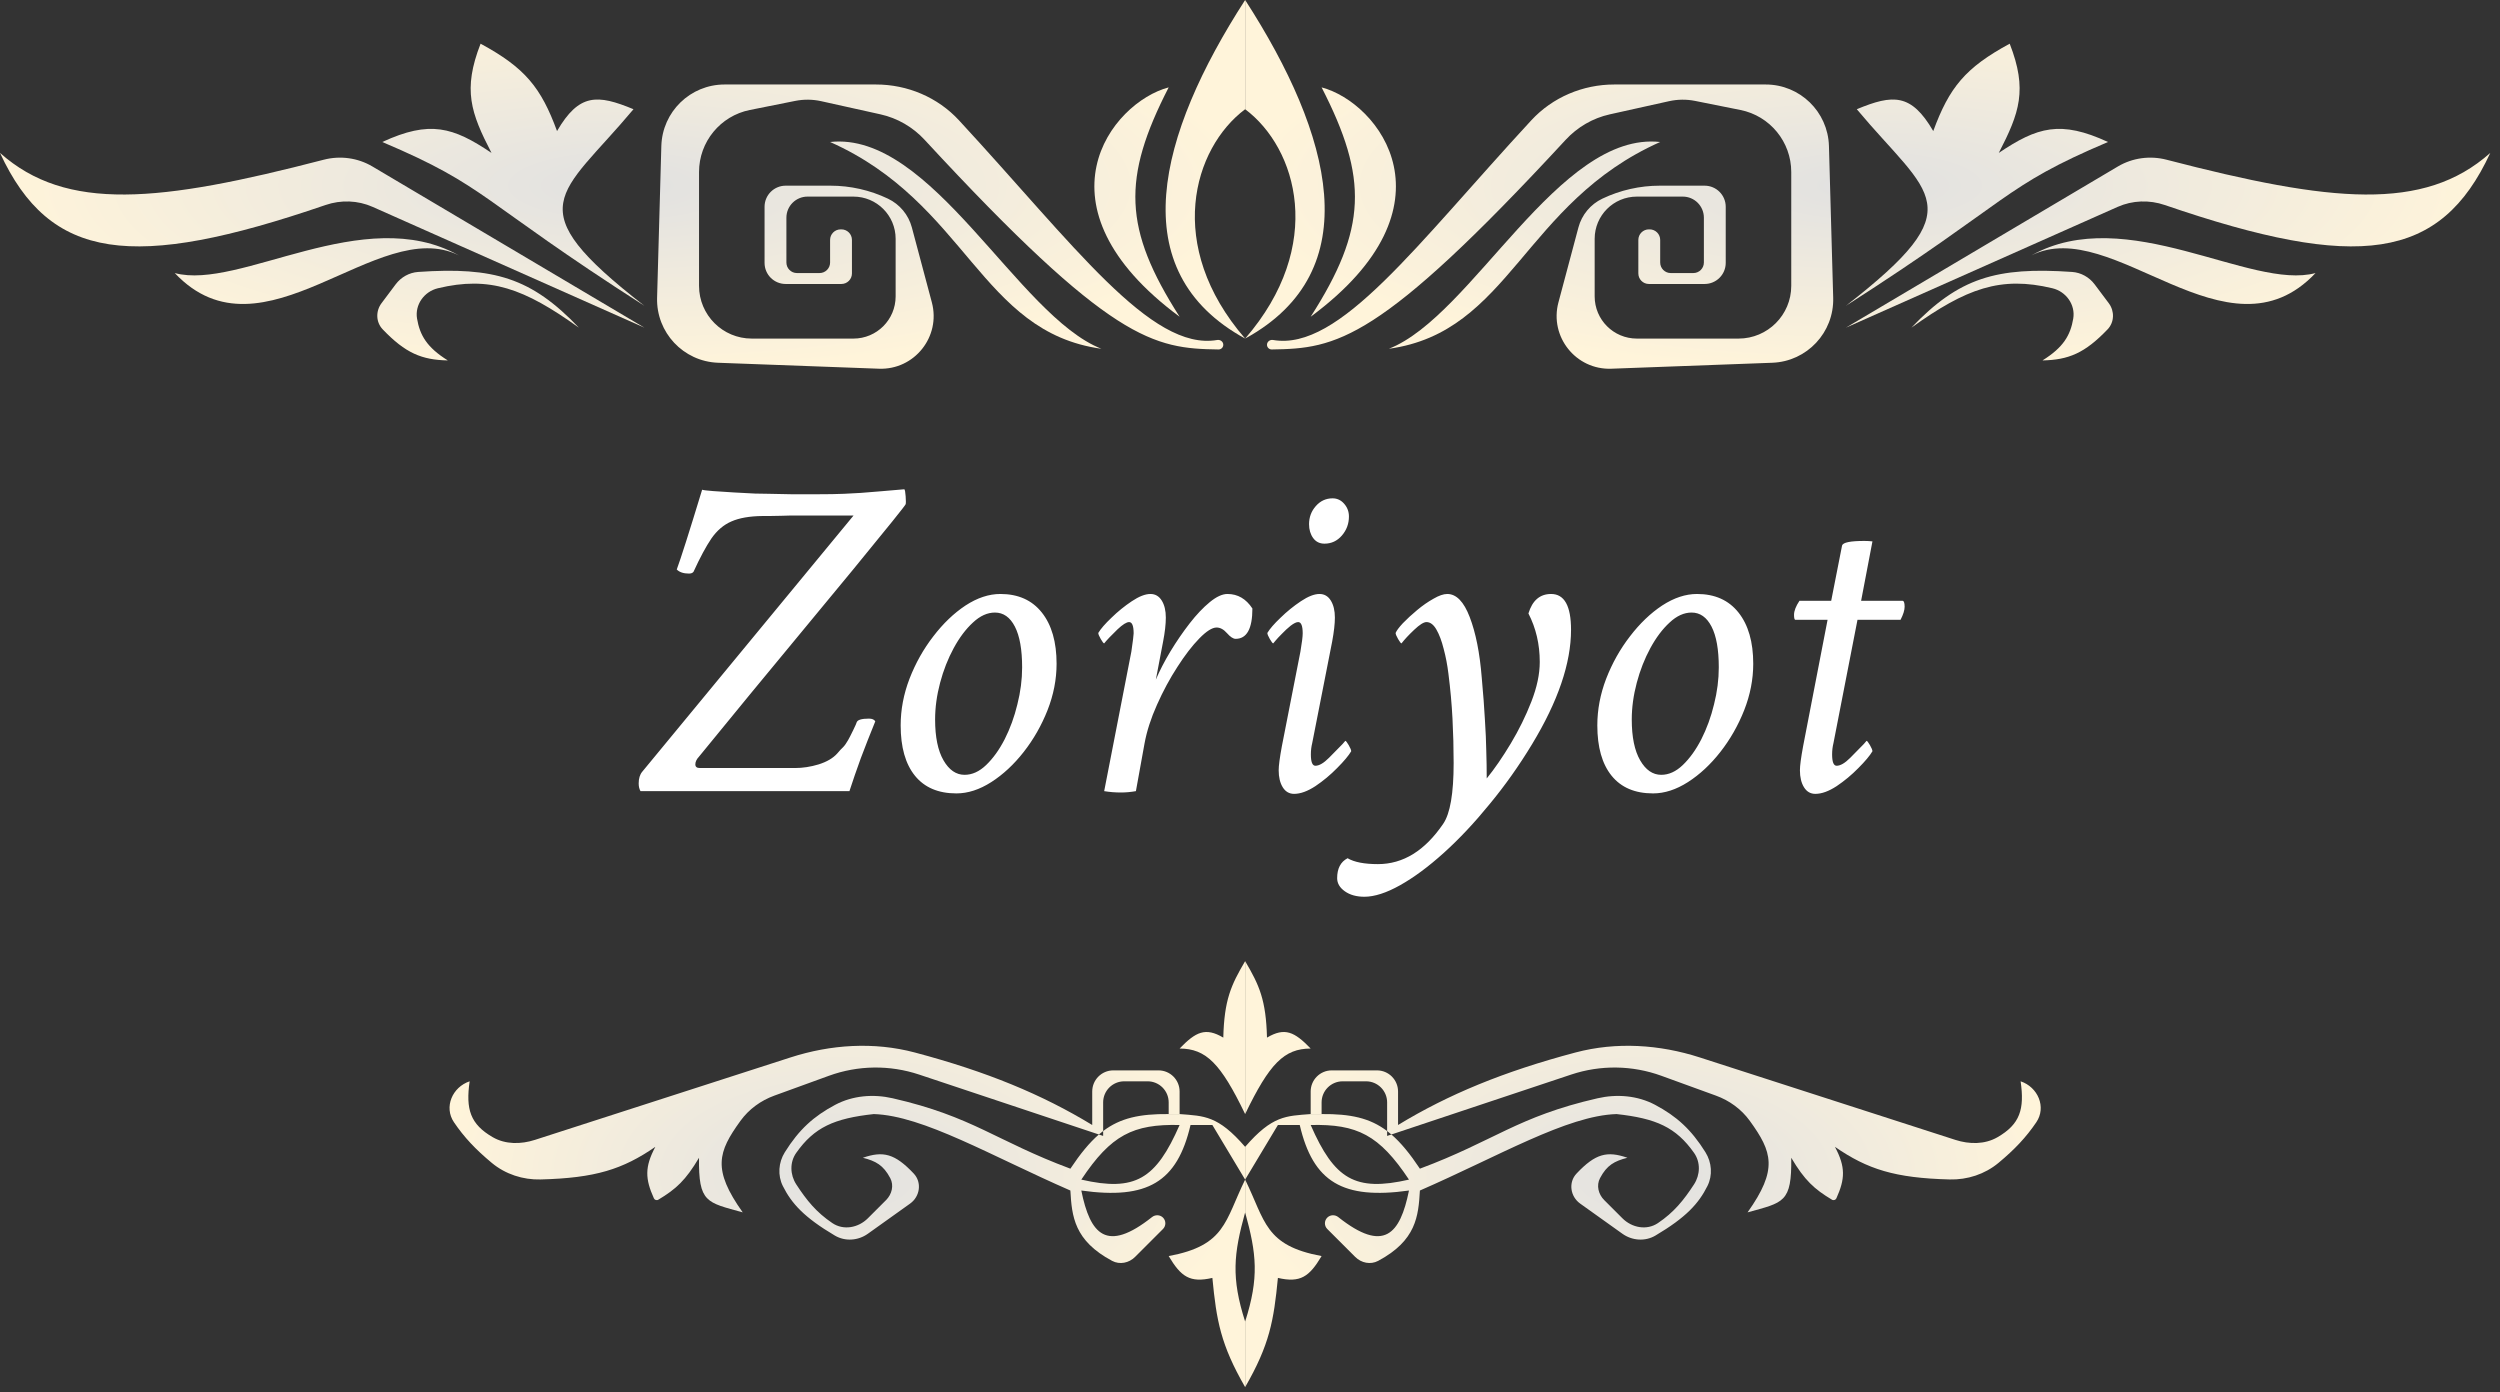 <svg width="237" height="132" viewBox="0 0 237 132" fill="none" xmlns="http://www.w3.org/2000/svg">
<rect x="0" y="0" width="237" height="132" fill="#333333" stroke="none"/>
<path d="M50.712 108.06C49.389 108.487 47.921 108.504 46.717 107.809C44.579 106.575 44.141 105.154 44.523 102.508V102.508C42.88 103.056 42.063 104.953 43.034 106.388C43.998 107.812 45.094 108.974 46.627 110.246C47.917 111.316 49.57 111.855 51.246 111.812C56.441 111.679 59.035 110.851 62.126 108.72C61.105 110.641 61.162 111.76 61.989 113.6C62.06 113.76 62.257 113.822 62.408 113.731C64.082 112.73 65.004 111.892 66.267 109.756C66.215 114.032 66.984 113.977 70.409 114.933C67.519 110.86 68.052 109.221 70.198 106.254C70.996 105.151 72.126 104.331 73.405 103.866L78.578 101.985C81.334 100.982 84.349 100.942 87.131 101.869L104.173 107.55C104.307 107.435 104.442 107.326 104.578 107.223V104.508C104.578 103.403 105.474 102.508 106.578 102.508H108.791C109.896 102.508 110.791 103.403 110.791 104.508V105.614H111.826V103.472C111.826 102.368 110.931 101.472 109.826 101.472H105.543C104.438 101.472 103.543 102.368 103.543 103.472V106.65C98.774 103.748 93.532 101.584 86.726 99.777C82.846 98.747 78.753 99.014 74.933 100.247L50.712 108.06Z" fill="url(#paint0_radial_692_1672)"/>
<path fill-rule="evenodd" clip-rule="evenodd" d="M118.039 111.827V108.721C115.458 105.74 114.163 105.799 111.826 105.614H110.791C108.063 105.589 106.222 105.979 104.578 107.223V107.685L104.173 107.55C103.27 108.327 102.409 109.382 101.472 110.791C94.422 108.167 92.242 105.859 84.63 104.117C82.793 103.696 80.838 103.854 79.173 104.739C77.141 105.82 75.748 107.075 74.4 109.235C73.798 110.201 73.705 111.42 74.215 112.438C75.049 114.107 76.25 115.417 79.138 117.128C80.119 117.709 81.35 117.62 82.278 116.957L86.28 114.099C87.218 113.429 87.413 112.09 86.621 111.251C84.83 109.354 83.723 109.09 81.799 109.756C83.024 110.067 83.747 110.456 84.396 111.688C84.76 112.378 84.552 113.216 84 113.767L82.275 115.492C81.371 116.397 79.966 116.664 78.906 115.948C77.391 114.927 76.478 113.802 75.488 112.283C74.894 111.372 74.854 110.185 75.48 109.296C77.188 106.871 79.076 106.022 82.834 105.614C87.514 105.758 93.973 109.592 101.472 112.862C101.61 115.305 101.827 117.608 105.43 119.531C106.15 119.915 107.027 119.733 107.604 119.156L110.252 116.508C110.55 116.21 110.55 115.727 110.252 115.429V115.429C109.971 115.149 109.521 115.134 109.21 115.381C104.882 118.812 103.349 117.017 102.508 112.862C108.784 113.743 111.6 112.063 112.862 106.65H114.933L118.039 111.827ZM102.508 111.827C105.324 107.593 107.416 106.549 111.826 106.65C109.581 111.782 107.623 113.001 102.508 111.827Z" fill="url(#paint1_radial_692_1672)"/>
<path d="M118.039 114.933V111.827C116.112 115.763 116.189 118.074 110.791 119.075C111.96 121.038 112.806 121.636 114.933 121.146C115.324 125.201 115.717 127.472 118.039 131.5V125.287C116.703 121.107 116.952 118.865 118.039 114.933Z" fill="url(#paint2_radial_692_1672)"/>
<path d="M115.968 98.366C116.06 94.792 116.696 93.394 118.039 91.118V105.614C115.722 100.811 114.342 99.414 111.826 99.401C113.364 97.812 114.276 97.364 115.968 98.366Z" fill="url(#paint3_radial_692_1672)"/>
<path d="M185.366 108.06C186.689 108.487 188.157 108.504 189.361 107.809C191.499 106.575 191.937 105.154 191.555 102.508V102.508C193.198 103.056 194.015 104.953 193.044 106.388C192.08 107.812 190.984 108.974 189.451 110.246C188.161 111.316 186.509 111.855 184.832 111.812C179.637 111.679 177.043 110.851 173.952 108.72C174.973 110.641 174.916 111.76 174.09 113.6C174.018 113.76 173.821 113.822 173.67 113.731C171.996 112.73 171.074 111.892 169.811 109.756C169.863 114.032 169.094 113.977 165.669 114.933C168.559 110.86 168.026 109.221 165.88 106.254C165.082 105.151 163.952 104.331 162.673 103.866L157.5 101.985C154.744 100.982 151.729 100.942 148.947 101.869L131.905 107.55C131.771 107.435 131.636 107.326 131.5 107.223V104.508C131.5 103.403 130.604 102.508 129.5 102.508H127.287C126.183 102.508 125.287 103.403 125.287 104.508V105.614H124.252V103.472C124.252 102.368 125.147 101.472 126.252 101.472H130.535C131.64 101.472 132.535 102.368 132.535 103.472V106.65C137.304 103.748 142.546 101.584 149.352 99.777C153.232 98.747 157.325 99.014 161.145 100.247L185.366 108.06Z" fill="url(#paint4_radial_692_1672)"/>
<path fill-rule="evenodd" clip-rule="evenodd" d="M118.039 111.827V108.721C120.62 105.74 121.915 105.799 124.252 105.614H125.287C128.015 105.589 129.856 105.979 131.5 107.223V107.685L131.905 107.55C132.808 108.327 133.669 109.382 134.606 110.791C141.656 108.167 143.836 105.859 151.448 104.117C153.285 103.696 155.24 103.854 156.905 104.739C158.938 105.82 160.33 107.075 161.678 109.235C162.281 110.201 162.373 111.42 161.863 112.438C161.029 114.107 159.828 115.417 156.941 117.128C155.96 117.709 154.728 117.62 153.8 116.957L149.798 114.099C148.86 113.429 148.665 112.09 149.457 111.251C151.248 109.354 152.355 109.09 154.279 109.756C153.054 110.067 152.331 110.456 151.682 111.688C151.319 112.378 151.526 113.216 152.078 113.767L153.803 115.492C154.708 116.397 156.112 116.664 157.173 115.948C158.687 114.927 159.6 113.802 160.591 112.283C161.184 111.372 161.224 110.185 160.598 109.296C158.89 106.871 157.002 106.022 153.244 105.614C148.564 105.758 142.105 109.592 134.606 112.862C134.468 115.305 134.251 117.608 130.648 119.531C129.928 119.915 129.051 119.733 128.474 119.156L125.826 116.508C125.528 116.21 125.528 115.727 125.826 115.429V115.429C126.107 115.149 126.557 115.134 126.868 115.381C131.196 118.812 132.729 117.017 133.571 112.862C127.294 113.743 124.478 112.063 123.216 106.65H121.145L118.039 111.827ZM133.571 111.827C130.754 107.593 128.662 106.549 124.252 106.65C126.497 111.782 128.455 113.001 133.571 111.827Z" fill="url(#paint5_radial_692_1672)"/>
<path d="M118.039 114.933V111.827C119.967 115.763 119.889 118.074 125.287 119.075C124.119 121.038 123.273 121.636 121.145 121.146C120.754 125.201 120.361 127.472 118.039 131.5V125.287C119.375 121.107 119.126 118.865 118.039 114.933Z" fill="url(#paint6_radial_692_1672)"/>
<path d="M120.11 98.366C120.019 94.792 119.382 93.394 118.039 91.118V105.614C120.356 100.811 121.736 99.414 124.252 99.401C122.714 97.812 121.802 97.364 120.11 98.366Z" fill="url(#paint7_radial_692_1672)"/>
<path d="M72.879 46.812C73.538 46.827 74.254 46.841 75.027 46.855C75.801 46.855 76.632 46.855 77.519 46.855C78.493 46.855 79.324 46.841 80.012 46.812C80.699 46.784 81.229 46.755 81.602 46.727C82.06 46.698 82.683 46.648 83.471 46.576C84.273 46.505 85.025 46.44 85.727 46.383C85.784 46.411 85.827 46.633 85.856 47.049C85.884 47.464 85.884 47.715 85.856 47.801C85.827 47.915 84.18 49.964 80.914 53.945C77.648 57.913 74.383 61.866 71.117 65.805L66.262 71.734C66.033 71.978 65.918 72.221 65.918 72.465C65.918 72.694 66.061 72.809 66.348 72.809H75.371C76.102 72.809 76.846 72.694 77.606 72.465C78.379 72.221 78.966 71.878 79.367 71.434C79.482 71.305 79.582 71.19 79.668 71.09C79.768 70.99 79.854 70.904 79.926 70.832C80.069 70.689 80.227 70.467 80.398 70.166C80.513 69.966 80.678 69.643 80.893 69.199C81.107 68.755 81.215 68.512 81.215 68.469C81.301 68.24 81.688 68.125 82.375 68.125C82.676 68.125 82.876 68.211 82.977 68.383C82.475 69.615 82.017 70.782 81.602 71.885C81.201 72.988 80.842 74.026 80.527 75H60.719C60.604 74.799 60.547 74.556 60.547 74.269C60.547 73.797 60.661 73.424 60.891 73.152L80.914 48.875H75.672C75.385 48.875 75.106 48.875 74.834 48.875C74.562 48.875 74.297 48.882 74.039 48.897C73.638 48.911 73.266 48.918 72.922 48.918C72.578 48.918 72.363 48.918 72.277 48.918C71.06 48.932 70.079 49.104 69.334 49.434C68.603 49.749 67.973 50.286 67.443 51.045C66.928 51.804 66.362 52.857 65.746 54.203C65.66 54.318 65.517 54.375 65.316 54.375C64.801 54.375 64.414 54.246 64.156 53.988C64.342 53.487 64.636 52.606 65.037 51.346C65.438 50.085 65.947 48.445 66.562 46.426C66.691 46.469 67.042 46.512 67.615 46.555C68.188 46.598 68.84 46.641 69.57 46.684C70.301 46.727 70.974 46.762 71.59 46.791C72.22 46.805 72.65 46.812 72.879 46.812ZM94.836 56.309C96.526 56.309 97.837 56.896 98.768 58.07C99.699 59.245 100.164 60.863 100.164 62.926C100.164 64.401 99.878 65.869 99.305 67.33C98.732 68.777 97.98 70.094 97.049 71.283C96.118 72.472 95.094 73.424 93.977 74.141C92.859 74.857 91.757 75.215 90.668 75.215C88.949 75.215 87.639 74.656 86.736 73.539C85.834 72.422 85.383 70.832 85.383 68.769C85.383 67.28 85.662 65.805 86.221 64.344C86.794 62.868 87.546 61.529 88.477 60.326C89.408 59.109 90.424 58.135 91.527 57.404C92.644 56.674 93.747 56.309 94.836 56.309ZM94.32 58.07C93.604 58.07 92.909 58.385 92.236 59.016C91.563 59.632 90.954 60.441 90.41 61.443C89.866 62.446 89.436 63.542 89.121 64.731C88.806 65.919 88.648 67.079 88.648 68.211C88.648 69.872 88.913 71.162 89.443 72.078C89.973 72.995 90.639 73.453 91.441 73.453C92.158 73.453 92.838 73.145 93.482 72.529C94.141 71.899 94.728 71.083 95.244 70.08C95.76 69.063 96.161 67.96 96.447 66.772C96.748 65.583 96.898 64.415 96.898 63.27C96.898 61.579 96.669 60.29 96.211 59.402C95.753 58.514 95.122 58.07 94.32 58.07ZM109.059 56.309C109.517 56.309 109.875 56.516 110.133 56.932C110.391 57.347 110.52 57.884 110.52 58.543C110.52 59.173 110.434 59.932 110.262 60.82L109.574 64.43C109.932 63.585 110.391 62.697 110.949 61.766C111.522 60.82 112.131 59.932 112.775 59.102C113.42 58.271 114.057 57.598 114.688 57.082C115.318 56.566 115.876 56.309 116.363 56.309C117.337 56.309 118.125 56.767 118.727 57.684C118.727 59.603 118.197 60.562 117.137 60.562C116.908 60.562 116.635 60.383 116.32 60.025C116.005 59.667 115.676 59.488 115.332 59.488C114.917 59.488 114.372 59.832 113.699 60.52C113.026 61.207 112.331 62.109 111.615 63.227C110.899 64.329 110.255 65.525 109.682 66.814C109.109 68.089 108.715 69.314 108.5 70.488L107.684 75C107.197 75.086 106.724 75.129 106.266 75.129C105.721 75.129 105.191 75.086 104.676 75L107.254 61.766C107.397 60.777 107.469 60.204 107.469 60.047C107.469 59.331 107.326 58.973 107.039 58.973C106.796 58.973 106.43 59.202 105.943 59.66C105.714 59.889 105.464 60.14 105.191 60.412C104.934 60.684 104.762 60.878 104.676 60.992C104.618 60.992 104.511 60.856 104.354 60.584C104.196 60.312 104.117 60.118 104.117 60.004C104.346 59.617 104.762 59.137 105.363 58.565C105.965 57.977 106.609 57.454 107.297 56.996C107.984 56.538 108.572 56.309 109.059 56.309ZM126.332 47.242C126.762 47.242 127.127 47.414 127.428 47.758C127.729 48.102 127.879 48.503 127.879 48.961C127.879 49.648 127.657 50.25 127.213 50.766C126.769 51.281 126.217 51.539 125.559 51.539C125.1 51.539 124.742 51.36 124.484 51.002C124.227 50.644 124.098 50.207 124.098 49.691C124.098 49.033 124.312 48.46 124.742 47.973C125.172 47.486 125.702 47.242 126.332 47.242ZM125.086 56.309C125.544 56.309 125.902 56.516 126.16 56.932C126.418 57.347 126.547 57.884 126.547 58.543C126.547 59.13 126.461 59.889 126.289 60.82L124.398 70.445C124.312 70.789 124.27 71.147 124.27 71.519C124.27 72.236 124.413 72.594 124.699 72.594C125.057 72.594 125.487 72.343 125.988 71.842C126.49 71.326 126.919 70.889 127.277 70.531L127.535 70.231C127.592 70.231 127.7 70.367 127.857 70.639C128.015 70.911 128.094 71.104 128.094 71.219C127.85 71.634 127.406 72.164 126.762 72.809C126.132 73.453 125.444 74.026 124.699 74.527C123.954 75.014 123.281 75.258 122.68 75.258C122.221 75.258 121.863 75.05 121.605 74.635C121.348 74.219 121.219 73.682 121.219 73.023C121.219 72.594 121.319 71.835 121.52 70.746L123.281 61.766C123.424 60.921 123.496 60.348 123.496 60.047C123.496 59.331 123.353 58.973 123.066 58.973C122.895 58.973 122.658 59.087 122.357 59.316C122.071 59.546 121.792 59.803 121.52 60.09C121.247 60.362 121.047 60.577 120.918 60.734L120.703 60.992C120.646 60.992 120.538 60.856 120.381 60.584C120.223 60.312 120.145 60.118 120.145 60.004C120.374 59.617 120.789 59.137 121.391 58.565C121.992 57.977 122.637 57.454 123.324 56.996C124.012 56.538 124.599 56.309 125.086 56.309ZM137.203 56.309C138.062 56.309 138.771 57.039 139.33 58.5C139.903 59.99 140.283 61.902 140.469 64.236C140.612 65.812 140.712 67.144 140.77 68.232C140.841 69.321 140.884 70.295 140.898 71.154C140.927 72.014 140.941 72.894 140.941 73.797C141.686 72.88 142.445 71.777 143.219 70.488C143.992 69.199 144.644 67.874 145.174 66.514C145.704 65.153 145.969 63.9 145.969 62.754C145.969 61.078 145.611 59.546 144.895 58.156C145.267 56.925 145.983 56.309 147.043 56.309C148.303 56.309 148.934 57.44 148.934 59.703C148.934 62.868 147.702 66.485 145.238 70.553C144.007 72.587 142.667 74.477 141.221 76.225C139.788 77.986 138.342 79.526 136.881 80.844C135.42 82.162 134.038 83.186 132.734 83.916C131.431 84.647 130.299 85.012 129.34 85.012C128.595 85.012 127.979 84.84 127.492 84.496C127.005 84.152 126.762 83.737 126.762 83.25C126.762 82.333 127.091 81.703 127.75 81.359C128.38 81.732 129.34 81.918 130.629 81.918C133.021 81.918 135.083 80.643 136.816 78.094C137.475 77.134 137.805 75.215 137.805 72.336C137.805 70.932 137.769 69.536 137.697 68.147C137.626 66.757 137.497 65.332 137.311 63.871C137.21 63.04 137.06 62.253 136.859 61.508C136.673 60.763 136.444 60.154 136.172 59.682C135.9 59.209 135.585 58.973 135.227 58.973C134.969 58.973 134.582 59.216 134.066 59.703C133.551 60.19 133.15 60.62 132.863 60.992C132.806 60.992 132.699 60.856 132.541 60.584C132.383 60.312 132.305 60.118 132.305 60.004C132.391 59.789 132.62 59.481 132.992 59.08C133.379 58.679 133.83 58.264 134.346 57.834C134.861 57.404 135.377 57.046 135.893 56.76C136.408 56.459 136.845 56.309 137.203 56.309ZM160.879 56.309C162.569 56.309 163.88 56.896 164.811 58.07C165.742 59.245 166.207 60.863 166.207 62.926C166.207 64.401 165.921 65.869 165.348 67.33C164.775 68.777 164.023 70.094 163.092 71.283C162.161 72.472 161.137 73.424 160.02 74.141C158.902 74.857 157.799 75.215 156.711 75.215C154.992 75.215 153.682 74.656 152.779 73.539C151.877 72.422 151.426 70.832 151.426 68.769C151.426 67.28 151.705 65.805 152.264 64.344C152.837 62.868 153.589 61.529 154.52 60.326C155.451 59.109 156.467 58.135 157.57 57.404C158.688 56.674 159.79 56.309 160.879 56.309ZM160.363 58.07C159.647 58.07 158.952 58.385 158.279 59.016C157.606 59.632 156.997 60.441 156.453 61.443C155.909 62.446 155.479 63.542 155.164 64.731C154.849 65.919 154.691 67.079 154.691 68.211C154.691 69.872 154.956 71.162 155.486 72.078C156.016 72.995 156.682 73.453 157.484 73.453C158.201 73.453 158.881 73.145 159.525 72.529C160.184 71.899 160.771 71.083 161.287 70.08C161.803 69.063 162.204 67.96 162.49 66.772C162.791 65.583 162.941 64.415 162.941 63.27C162.941 61.579 162.712 60.29 162.254 59.402C161.796 58.514 161.165 58.07 160.363 58.07ZM170.59 56.953H173.598L174.629 51.711C174.715 51.425 175.417 51.281 176.734 51.281C177.021 51.281 177.279 51.296 177.508 51.324L176.434 56.953H180.344C180.487 56.953 180.559 57.139 180.559 57.512C180.559 57.841 180.43 58.257 180.172 58.758H176.09L173.812 70.445C173.727 70.789 173.684 71.147 173.684 71.519C173.684 72.236 173.827 72.594 174.113 72.594C174.471 72.594 174.901 72.343 175.402 71.842C175.904 71.326 176.333 70.889 176.691 70.531L176.949 70.231C177.007 70.231 177.114 70.367 177.271 70.639C177.429 70.911 177.508 71.104 177.508 71.219C177.264 71.634 176.82 72.164 176.176 72.809C175.546 73.453 174.858 74.026 174.113 74.527C173.368 75.014 172.695 75.258 172.094 75.258C171.635 75.258 171.277 75.05 171.02 74.635C170.762 74.219 170.633 73.682 170.633 73.023C170.633 72.594 170.733 71.835 170.934 70.746L173.254 58.758H170.203C170.117 58.758 170.074 58.6 170.074 58.285C170.074 57.913 170.246 57.469 170.59 56.953Z" fill="white"/>
<path d="M0 14.496C6.3 20.098 15.079 19.198 30.687 15.142C32.25 14.736 33.917 14.96 35.306 15.783L61.09 31.063L35.33 19.614C33.92 18.987 32.318 18.935 30.859 19.436C12.55 25.716 4.737 24.728 0 14.496Z" fill="url(#paint8_radial_692_1672)"/>
<path d="M16.567 25.886C22.709 27.549 34.486 19.175 43.503 24.213C35.799 20.345 24.927 34.738 16.567 25.886Z" fill="url(#paint9_radial_692_1672)"/>
<path d="M42.453 34.169C40.475 32.938 39.804 31.791 39.536 30.205C39.314 28.887 40.214 27.637 41.514 27.326C46.406 26.155 49.66 27.317 54.878 31.063C50.376 26.336 46.825 25.284 39.647 25.78C38.797 25.839 38.019 26.275 37.508 26.956L36.167 28.745C35.605 29.494 35.631 30.543 36.278 31.221C38.443 33.484 39.98 34.116 42.453 34.169Z" fill="url(#paint10_radial_692_1672)"/>
<path d="M61.09 28.992C48.873 19.507 53.131 18.638 60.055 10.354C56.629 8.932 54.894 8.839 52.807 12.425C51.288 8.294 49.778 6.427 45.559 4.142C43.852 8.52 44.632 10.699 46.594 14.496C42.938 12.035 40.747 11.382 36.24 13.461C46.305 17.727 45.293 18.875 61.09 28.992Z" fill="url(#paint11_radial_692_1672)"/>
<path d="M78.693 22.744C78.693 22.192 79.141 21.744 79.693 21.744H79.764C80.316 21.744 80.764 22.192 80.764 22.744V25.921C80.764 26.474 80.316 26.921 79.764 26.921H74.48C73.376 26.921 72.48 26.026 72.48 24.921V19.602C72.48 18.498 73.376 17.602 74.48 17.602H78.728C80.614 17.602 82.475 18.023 84.178 18.834V18.834C85.296 19.366 86.125 20.363 86.444 21.56L88.34 28.669C89.206 31.918 86.684 35.079 83.324 34.954L68.068 34.389C64.778 34.267 62.2 31.517 62.292 28.226L62.695 13.843C62.786 10.595 65.444 8.01 68.692 8.01H83.039C86.023 8.01 88.89 9.217 90.915 11.409C101.807 23.194 109.097 33.322 115.395 32.23C115.685 32.18 115.968 32.392 115.968 32.686V32.686C115.968 32.932 115.766 33.132 115.519 33.129C109.37 33.045 105.37 32.431 87.653 13.254C86.537 12.046 85.079 11.198 83.474 10.841L77.858 9.594C77.043 9.412 76.199 9.403 75.38 9.567L71.091 10.425C68.287 10.986 66.268 13.448 66.268 16.309V27.098C66.268 29.86 68.506 32.098 71.268 32.098H80.906C83.115 32.098 84.906 30.308 84.906 28.098V22.638C84.906 20.429 83.115 18.638 80.906 18.638H76.551C75.447 18.638 74.551 19.533 74.551 20.638V24.886C74.551 25.438 74.999 25.886 75.551 25.886H77.693C78.245 25.886 78.693 25.438 78.693 24.886V22.744Z" fill="url(#paint12_radial_692_1672)"/>
<path d="M104.412 33.063C96.474 29.951 88.324 12.407 78.693 13.461C91.666 19.233 92.918 31.479 104.412 33.063Z" fill="url(#paint13_radial_692_1672)"/>
<path d="M111.827 30.028C106.485 21.683 106.361 16.914 110.791 8.283C105.363 9.714 97.626 19.511 111.827 30.028Z" fill="url(#paint14_radial_692_1672)"/>
<path d="M118.039 10.354C113.102 14.055 110.405 23.279 118.039 32.098C106.33 25.689 109.793 12.771 118.039 0V10.354Z" fill="url(#paint15_radial_692_1672)"/>
<path d="M236.079 14.496C229.779 20.098 221 19.198 205.392 15.142C203.829 14.736 202.162 14.96 200.773 15.783L174.989 31.063L200.749 19.614C202.159 18.987 203.761 18.935 205.22 19.436C223.529 25.716 231.342 24.728 236.079 14.496Z" fill="url(#paint16_radial_692_1672)"/>
<path d="M219.512 25.886C213.37 27.549 201.593 19.175 192.576 24.213C200.28 20.345 211.152 34.738 219.512 25.886Z" fill="url(#paint17_radial_692_1672)"/>
<path d="M193.626 34.169C195.605 32.938 196.275 31.791 196.543 30.205C196.765 28.887 195.865 27.637 194.565 27.326C189.673 26.155 186.42 27.317 181.201 31.063C185.703 26.336 189.254 25.284 196.432 25.78C197.282 25.839 198.06 26.275 198.571 26.956L199.912 28.745C200.474 29.494 200.448 30.543 199.801 31.221C197.637 33.484 196.099 34.116 193.626 34.169Z" fill="url(#paint18_radial_692_1672)"/>
<path d="M174.989 28.992C187.207 19.507 182.948 18.638 176.024 10.354C179.451 8.932 181.185 8.839 183.272 12.425C184.791 8.294 186.301 6.427 190.52 4.142C192.227 8.52 191.447 10.699 189.485 14.496C193.141 12.035 195.332 11.382 199.839 13.461C189.775 17.727 190.787 18.875 174.989 28.992Z" fill="url(#paint19_radial_692_1672)"/>
<path d="M157.386 22.744C157.386 22.192 156.938 21.744 156.386 21.744H156.315C155.763 21.744 155.315 22.192 155.315 22.744V25.921C155.315 26.474 155.763 26.921 156.315 26.921H161.599C162.703 26.921 163.599 26.026 163.599 24.921V19.602C163.599 18.498 162.703 17.602 161.599 17.602H157.351C155.465 17.602 153.604 18.023 151.901 18.834V18.834C150.783 19.366 149.954 20.363 149.635 21.56L147.739 28.669C146.873 31.918 149.396 35.079 152.755 34.954L168.011 34.389C171.301 34.267 173.879 31.517 173.787 28.226L173.384 13.843C173.293 10.595 170.635 8.01 167.387 8.01H153.04C150.056 8.01 147.19 9.217 145.164 11.409C134.273 23.194 126.982 33.322 120.684 32.23C120.394 32.18 120.111 32.392 120.111 32.686V32.686C120.111 32.932 120.313 33.132 120.56 33.129C126.709 33.045 130.709 32.431 148.426 13.254C149.542 12.046 151 11.198 152.606 10.841L158.221 9.594C159.036 9.412 159.88 9.403 160.699 9.567L164.988 10.425C167.793 10.986 169.811 13.448 169.811 16.309V27.098C169.811 29.86 167.573 32.098 164.811 32.098H155.174C152.964 32.098 151.174 30.308 151.174 28.098V22.638C151.174 20.429 152.964 18.638 155.174 18.638H159.528C160.633 18.638 161.528 19.533 161.528 20.638V24.886C161.528 25.438 161.08 25.886 160.528 25.886H158.386C157.834 25.886 157.386 25.438 157.386 24.886V22.744Z" fill="url(#paint20_radial_692_1672)"/>
<path d="M131.667 33.063C139.605 29.951 147.755 12.407 157.386 13.461C144.413 19.233 143.161 31.479 131.667 33.063Z" fill="url(#paint21_radial_692_1672)"/>
<path d="M124.252 30.028C129.594 21.683 129.718 16.914 125.288 8.283C130.716 9.714 138.454 19.511 124.252 30.028Z" fill="url(#paint22_radial_692_1672)"/>
<path d="M118.04 10.354C122.977 14.055 125.674 23.279 118.04 32.098C129.75 25.689 126.286 12.771 118.04 0V10.354Z" fill="url(#paint23_radial_692_1672)"/>
<defs>
<radialGradient id="paint0_radial_692_1672" cx="0" cy="0" r="1" gradientUnits="userSpaceOnUse" gradientTransform="translate(79.728 111.309) scale(38.311 20.191)">
<stop stop-color="#E1E1E1"/>
<stop offset="1" stop-color="#FFF4DA"/>
</radialGradient>
<radialGradient id="paint1_radial_692_1672" cx="0" cy="0" r="1" gradientUnits="userSpaceOnUse" gradientTransform="translate(79.728 111.309) scale(38.311 20.191)">
<stop stop-color="#E1E1E1"/>
<stop offset="1" stop-color="#FFF4DA"/>
</radialGradient>
<radialGradient id="paint2_radial_692_1672" cx="0" cy="0" r="1" gradientUnits="userSpaceOnUse" gradientTransform="translate(79.728 111.309) scale(38.311 20.191)">
<stop stop-color="#E1E1E1"/>
<stop offset="1" stop-color="#FFF4DA"/>
</radialGradient>
<radialGradient id="paint3_radial_692_1672" cx="0" cy="0" r="1" gradientUnits="userSpaceOnUse" gradientTransform="translate(79.728 111.309) scale(38.311 20.191)">
<stop stop-color="#E1E1E1"/>
<stop offset="1" stop-color="#FFF4DA"/>
</radialGradient>
<radialGradient id="paint4_radial_692_1672" cx="0" cy="0" r="1" gradientUnits="userSpaceOnUse" gradientTransform="translate(156.35 111.309) rotate(180) scale(38.311 20.191)">
<stop stop-color="#E1E1E1"/>
<stop offset="1" stop-color="#FFF4DA"/>
</radialGradient>
<radialGradient id="paint5_radial_692_1672" cx="0" cy="0" r="1" gradientUnits="userSpaceOnUse" gradientTransform="translate(156.35 111.309) rotate(180) scale(38.311 20.191)">
<stop stop-color="#E1E1E1"/>
<stop offset="1" stop-color="#FFF4DA"/>
</radialGradient>
<radialGradient id="paint6_radial_692_1672" cx="0" cy="0" r="1" gradientUnits="userSpaceOnUse" gradientTransform="translate(156.35 111.309) rotate(180) scale(38.311 20.191)">
<stop stop-color="#E1E1E1"/>
<stop offset="1" stop-color="#FFF4DA"/>
</radialGradient>
<radialGradient id="paint7_radial_692_1672" cx="0" cy="0" r="1" gradientUnits="userSpaceOnUse" gradientTransform="translate(156.35 111.309) rotate(180) scale(38.311 20.191)">
<stop stop-color="#E1E1E1"/>
<stop offset="1" stop-color="#FFF4DA"/>
</radialGradient>
<radialGradient id="paint8_radial_692_1672" cx="0" cy="0" r="1" gradientUnits="userSpaceOnUse" gradientTransform="translate(59.02 17.602) scale(59.02 17.602)">
<stop stop-color="#E1E1E1"/>
<stop offset="1" stop-color="#FFF4DA"/>
</radialGradient>
<radialGradient id="paint9_radial_692_1672" cx="0" cy="0" r="1" gradientUnits="userSpaceOnUse" gradientTransform="translate(59.02 17.602) scale(59.02 17.602)">
<stop stop-color="#E1E1E1"/>
<stop offset="1" stop-color="#FFF4DA"/>
</radialGradient>
<radialGradient id="paint10_radial_692_1672" cx="0" cy="0" r="1" gradientUnits="userSpaceOnUse" gradientTransform="translate(59.02 17.602) scale(59.02 17.602)">
<stop stop-color="#E1E1E1"/>
<stop offset="1" stop-color="#FFF4DA"/>
</radialGradient>
<radialGradient id="paint11_radial_692_1672" cx="0" cy="0" r="1" gradientUnits="userSpaceOnUse" gradientTransform="translate(59.02 17.602) scale(59.02 17.602)">
<stop stop-color="#E1E1E1"/>
<stop offset="1" stop-color="#FFF4DA"/>
</radialGradient>
<radialGradient id="paint12_radial_692_1672" cx="0" cy="0" r="1" gradientUnits="userSpaceOnUse" gradientTransform="translate(59.02 17.602) scale(59.02 17.602)">
<stop stop-color="#E1E1E1"/>
<stop offset="1" stop-color="#FFF4DA"/>
</radialGradient>
<radialGradient id="paint13_radial_692_1672" cx="0" cy="0" r="1" gradientUnits="userSpaceOnUse" gradientTransform="translate(59.02 17.602) scale(59.02 17.602)">
<stop stop-color="#E1E1E1"/>
<stop offset="1" stop-color="#FFF4DA"/>
</radialGradient>
<radialGradient id="paint14_radial_692_1672" cx="0" cy="0" r="1" gradientUnits="userSpaceOnUse" gradientTransform="translate(59.02 17.602) scale(59.02 17.602)">
<stop stop-color="#E1E1E1"/>
<stop offset="1" stop-color="#FFF4DA"/>
</radialGradient>
<radialGradient id="paint15_radial_692_1672" cx="0" cy="0" r="1" gradientUnits="userSpaceOnUse" gradientTransform="translate(59.02 17.602) scale(59.02 17.602)">
<stop stop-color="#E1E1E1"/>
<stop offset="1" stop-color="#FFF4DA"/>
</radialGradient>
<radialGradient id="paint16_radial_692_1672" cx="0" cy="0" r="1" gradientUnits="userSpaceOnUse" gradientTransform="translate(177.059 17.602) rotate(180) scale(59.02 17.602)">
<stop stop-color="#E1E1E1"/>
<stop offset="1" stop-color="#FFF4DA"/>
</radialGradient>
<radialGradient id="paint17_radial_692_1672" cx="0" cy="0" r="1" gradientUnits="userSpaceOnUse" gradientTransform="translate(177.059 17.602) rotate(180) scale(59.02 17.602)">
<stop stop-color="#E1E1E1"/>
<stop offset="1" stop-color="#FFF4DA"/>
</radialGradient>
<radialGradient id="paint18_radial_692_1672" cx="0" cy="0" r="1" gradientUnits="userSpaceOnUse" gradientTransform="translate(177.059 17.602) rotate(180) scale(59.02 17.602)">
<stop stop-color="#E1E1E1"/>
<stop offset="1" stop-color="#FFF4DA"/>
</radialGradient>
<radialGradient id="paint19_radial_692_1672" cx="0" cy="0" r="1" gradientUnits="userSpaceOnUse" gradientTransform="translate(177.059 17.602) rotate(180) scale(59.02 17.602)">
<stop stop-color="#E1E1E1"/>
<stop offset="1" stop-color="#FFF4DA"/>
</radialGradient>
<radialGradient id="paint20_radial_692_1672" cx="0" cy="0" r="1" gradientUnits="userSpaceOnUse" gradientTransform="translate(177.059 17.602) rotate(180) scale(59.02 17.602)">
<stop stop-color="#E1E1E1"/>
<stop offset="1" stop-color="#FFF4DA"/>
</radialGradient>
<radialGradient id="paint21_radial_692_1672" cx="0" cy="0" r="1" gradientUnits="userSpaceOnUse" gradientTransform="translate(177.059 17.602) rotate(180) scale(59.02 17.602)">
<stop stop-color="#E1E1E1"/>
<stop offset="1" stop-color="#FFF4DA"/>
</radialGradient>
<radialGradient id="paint22_radial_692_1672" cx="0" cy="0" r="1" gradientUnits="userSpaceOnUse" gradientTransform="translate(177.059 17.602) rotate(180) scale(59.02 17.602)">
<stop stop-color="#E1E1E1"/>
<stop offset="1" stop-color="#FFF4DA"/>
</radialGradient>
<radialGradient id="paint23_radial_692_1672" cx="0" cy="0" r="1" gradientUnits="userSpaceOnUse" gradientTransform="translate(177.059 17.602) rotate(180) scale(59.02 17.602)">
<stop stop-color="#E1E1E1"/>
<stop offset="1" stop-color="#FFF4DA"/>
</radialGradient>
</defs>
</svg>
